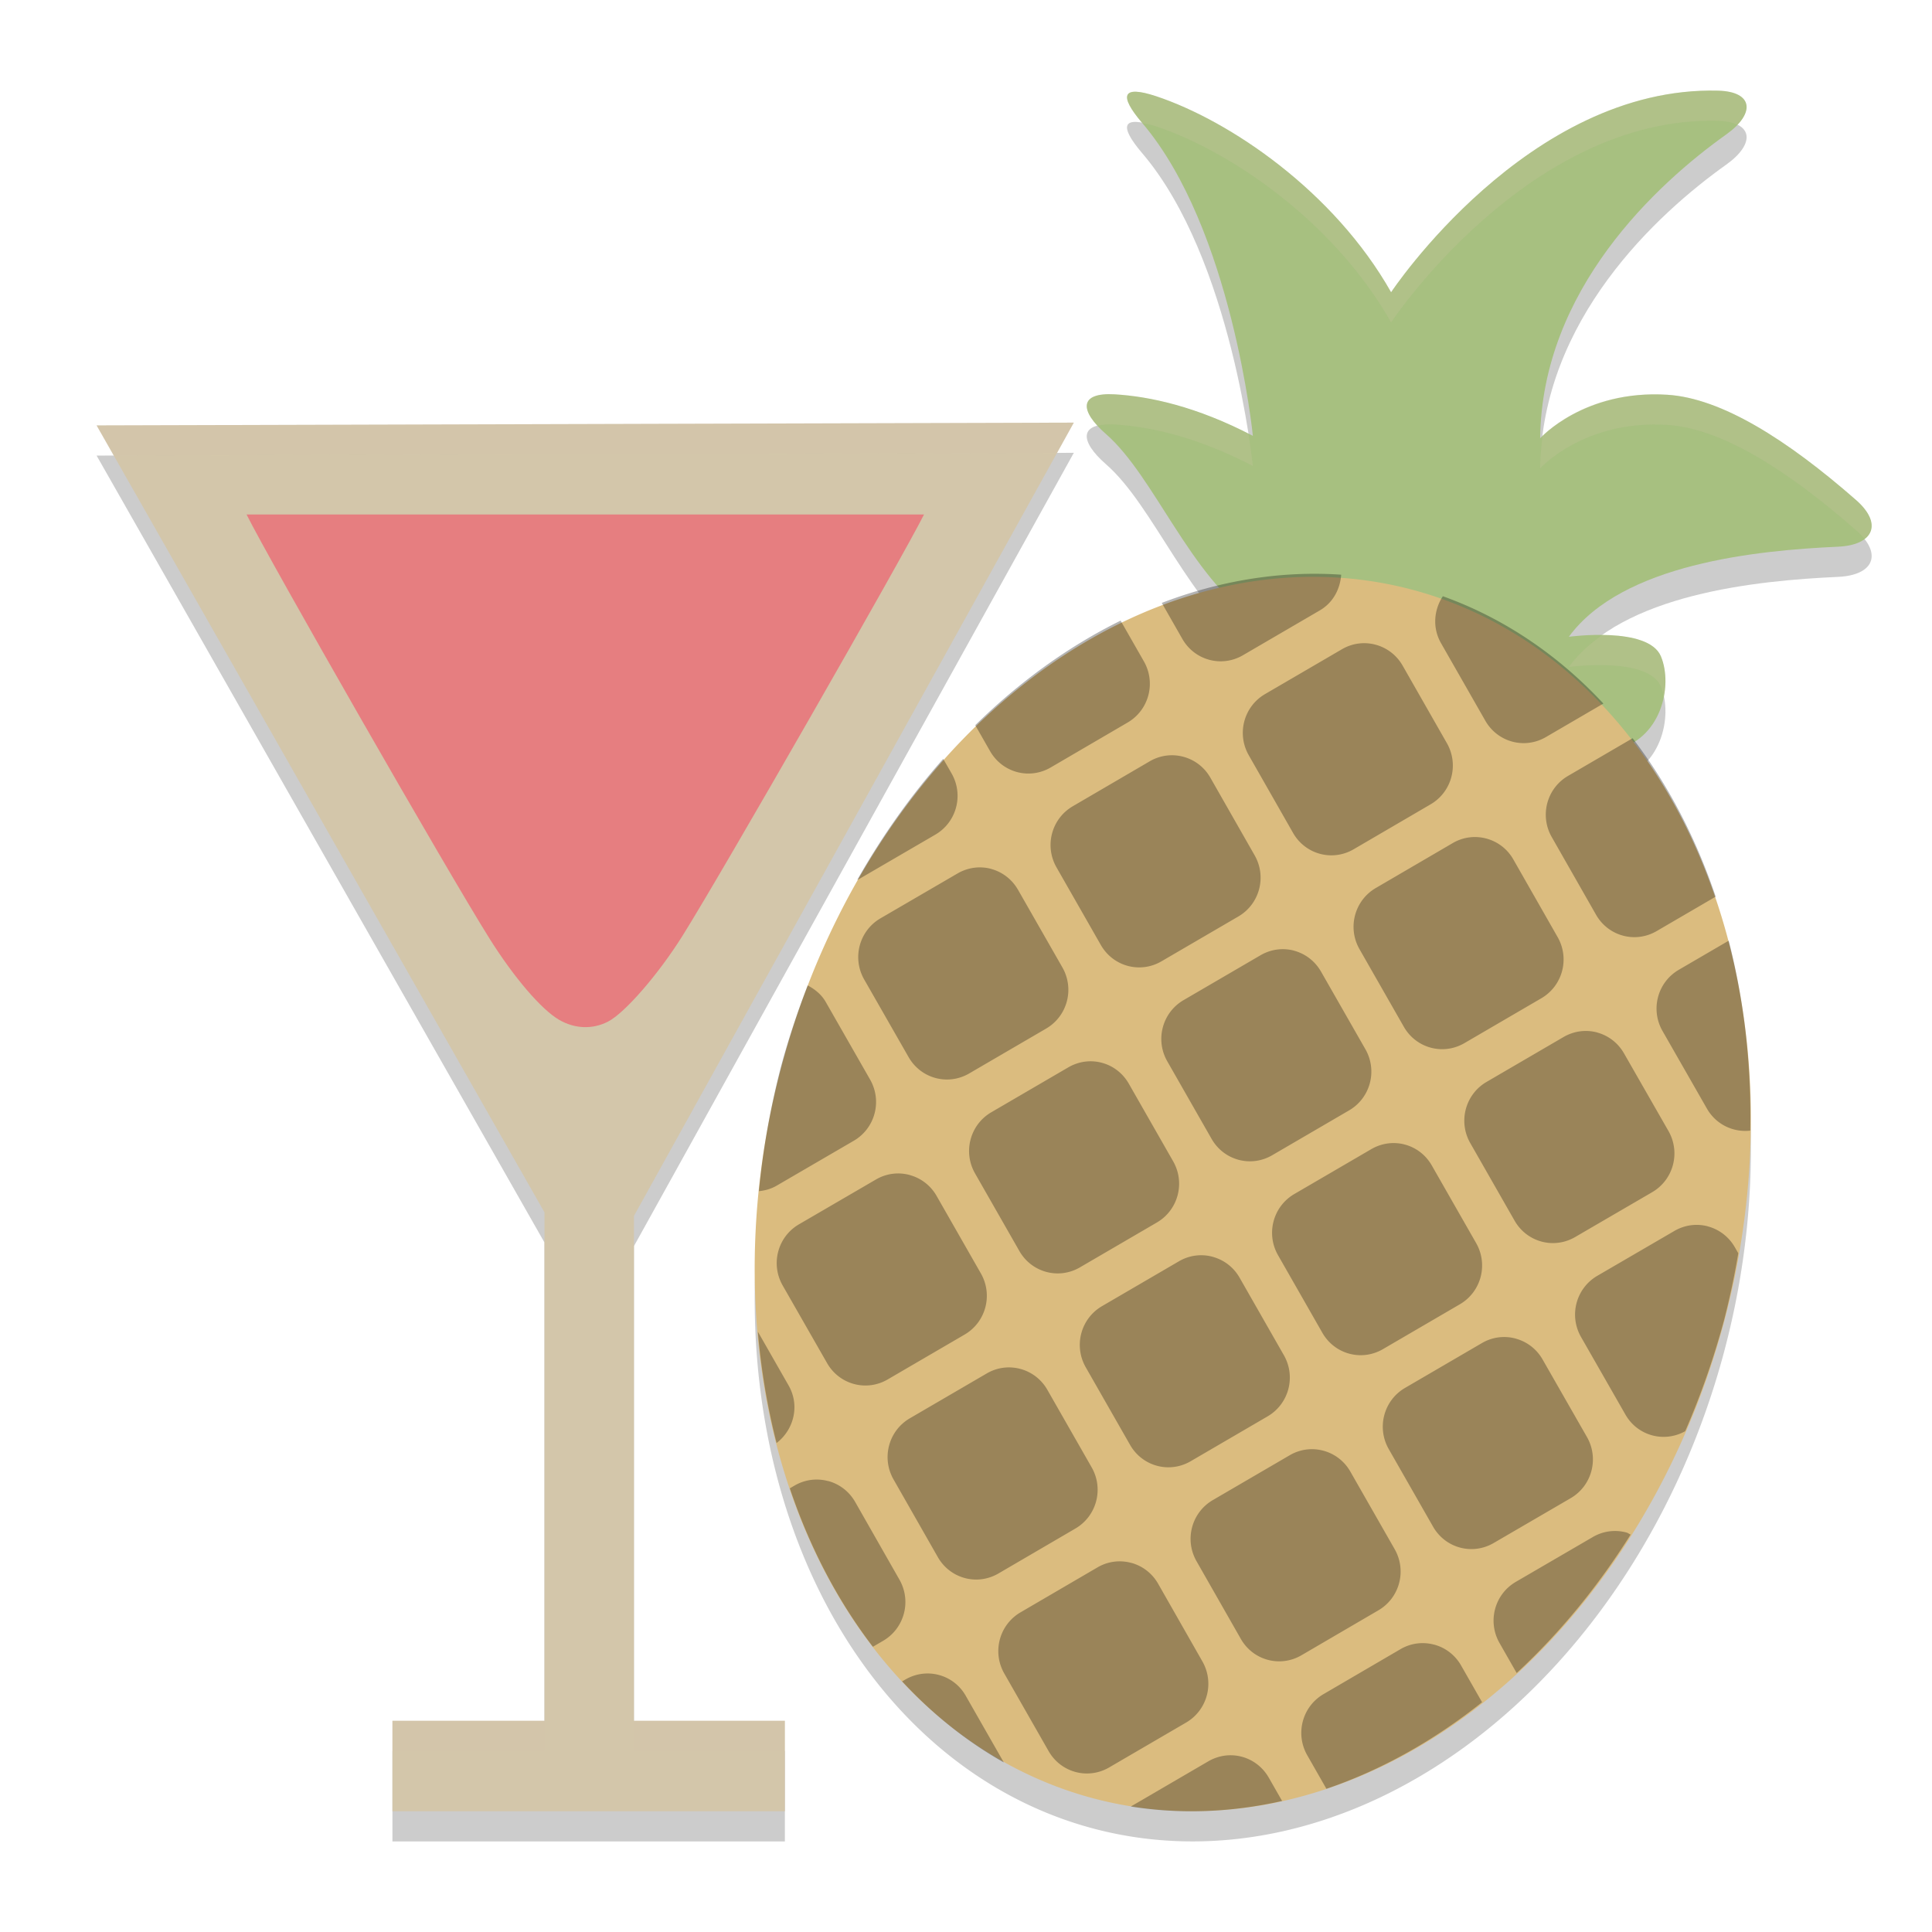 <svg xmlns="http://www.w3.org/2000/svg" width="64" height="64" version="1">
 <path style="opacity:0.2" d="m 41.585,21.561 c -2.188,-1.503 -3.342,-4.779 -4.946,-6.181 -0.902,-0.788 -0.887,-1.387 0.289,-1.317 1.142,0.068 2.703,0.396 4.575,1.375 0,0 -0.688,-6.874 -3.668,-10.366 -0.782,-0.917 -0.663,-1.258 0.459,-0.886 2.45,0.813 5.899,3.154 7.788,6.495 0,0 4.529,-6.835 10.826,-6.678 1.178,0.029 1.25,0.757 0.277,1.45 -2.304,1.64 -6.107,5.143 -6.166,10.066 0,0 1.45,-1.617 4.214,-1.442 1.791,0.113 3.961,1.481 6.249,3.485 0.901,0.789 0.583,1.495 -0.594,1.548 -2.68,0.121 -7.142,0.561 -8.918,2.984 0,0 2.628,-0.359 3.05,0.648 0.411,0.982 0.011,2.798 -1.589,3.116 -4.022,0.801 -8.421,-1.946 -11.844,-4.297 z"/>
 <path style="opacity:0.2" d="M 57.117,44.766 A 16.175,20.704 14.613 0 1 36.175,60.561 16.175,20.704 14.613 0 1 25.883,36.342 16.175,20.704 14.613 0 1 46.827,20.547 16.175,20.704 14.613 0 1 57.117,44.766 Z"/>
 <path style="opacity:0.2" d="M 35.572,15 3.2,15.092 18.037,41.161 v 16.842 H 13 V 61 h 13 v -2.997 h -5 v -16.723 z"/>
 <path style="fill:#d3c6aa" d="M 35.572,14 3.2,14.092 18.037,40.161 v 16.842 H 13 v 2.997 h 13 v -2.997 h -5 v -16.723 z"/>
 <path style="fill:#e67e80" d="m 8.168,17.043 c 0.729,1.473 6.654,11.831 8.053,14.056 0.811,1.29 1.711,2.34 2.299,2.683 0.517,0.301 1.108,0.325 1.621,0.06 0.56,-0.289 1.667,-1.564 2.471,-2.847 1.317,-2.101 7.289,-12.535 7.998,-13.953 z"/>
 <path style="fill:#a7c080" d="m 41.585,20.561 c -2.188,-1.503 -3.342,-4.779 -4.946,-6.181 -0.902,-0.788 -0.887,-1.387 0.289,-1.317 1.142,0.068 2.703,0.396 4.575,1.375 0,0 -0.688,-6.874 -3.668,-10.366 -0.782,-0.917 -0.663,-1.258 0.459,-0.886 2.45,0.813 5.899,3.154 7.788,6.495 0,0 4.529,-6.835 10.826,-6.678 1.178,0.029 1.25,0.757 0.277,1.45 -2.304,1.64 -6.107,5.143 -6.166,10.066 0,0 1.45,-1.617 4.214,-1.442 1.791,0.113 3.961,1.481 6.249,3.485 0.901,0.789 0.583,1.495 -0.594,1.548 -2.68,0.121 -7.142,0.561 -8.918,2.984 0,0 2.628,-0.359 3.05,0.648 0.411,0.982 0.011,2.798 -1.589,3.116 -4.022,0.801 -8.421,-1.946 -11.844,-4.297 z"/>
 <path style="fill:#dbbc7f" d="M 57.117,43.766 A 16.175,20.704 14.613 0 1 36.175,59.561 16.175,20.704 14.613 0 1 25.883,35.342 16.175,20.704 14.613 0 1 46.827,19.547 16.175,20.704 14.613 0 1 57.117,43.766 Z"/>
 <g style="opacity:0.3" transform="matrix(1.274,-0.743,0.734,1.285,-12.61,25.672)">
  <path transform="matrix(0.707,0.707,-0.707,0.707,31.45,-11.684)" d="m 24.682,16.043 c -0.117,0.348 -0.046,0.744 0.232,1.022 l 1.414,1.414 c 0.392,0.392 1.022,0.392 1.414,0 l 1.057,-1.057 a 11,14 0 0 0 -4.117,-1.379 z m -2.338,0.127 a 11,14 0 0 0 -3.742,1.652 l 0.656,0.656 c 0.392,0.392 1.022,0.392 1.414,0 l 1.414,-1.414 c 0.245,-0.245 0.319,-0.58 0.258,-0.895 z m 1.156,1.309 c -0.256,0 -0.511,0.097 -0.707,0.293 l -1.414,1.414 c -0.392,0.392 -0.392,1.022 0,1.414 l 1.414,1.416 c 0.392,0.392 1.022,0.392 1.414,0 l 1.414,-1.416 c 0.392,-0.392 0.392,-1.022 0,-1.414 l -1.414,-1.415 c -0.196,-0.195 -0.451,-0.292 -0.707,-0.292 z m 6.137,0.52 -1.188,1.188 c -0.392,0.392 -0.392,1.022 0,1.414 l 1.414,1.416 c 0.392,0.392 1.022,0.392 1.414,0 l 1.086,-1.086 a 11,14 0 0 0 -2.727,-2.932 z m -11.828,0.444 a 11,14 0 0 0 -2.559,3.1 l 0.473,0.473 c 0.392,0.392 1.022,0.392 1.414,0 l 1.414,-1.416 c 0.392,-0.392 0.392,-1.022 0,-1.414 l -0.742,-0.742 z m 2.156,2.57 c -0.256,0 -0.511,0.097 -0.707,0.293 l -1.414,1.416 c -0.392,0.392 -0.392,1.022 0,1.414 l 1.414,1.414 c 0.392,0.392 1.022,0.392 1.414,0 l 1.414,-1.414 c 0.392,-0.392 0.392,-1.022 0,-1.414 l -1.414,-1.416 C 20.476,21.11 20.221,21.013 19.965,21.013 Z m 7.07,0 c -0.256,0 -0.511,0.097 -0.707,0.293 l -1.414,1.416 c -0.392,0.392 -0.392,1.022 0,1.414 l 1.414,1.414 c 0.392,0.392 1.022,0.392 1.414,0 l 1.414,-1.414 c 0.392,-0.392 0.392,-1.022 0,-1.414 l -1.414,-1.416 C 27.547,21.11 27.291,21.013 27.035,21.013 Z m 5.867,0.791 -0.918,0.918 c -0.392,0.392 -0.392,1.022 0,1.414 l 1.416,1.414 c 0.291,0.291 0.713,0.364 1.072,0.223 a 11,14 0 0 0 -1.57,-3.969 z m -18.154,0.65 a 11,14 0 0 0 -1.17,3.109 c 0.006,-0.006 0.015,-0.007 0.021,-0.014 l 1.416,-1.414 c 0.392,-0.392 0.392,-1.022 0,-1.414 l -0.267,-0.266 z m 1.682,2.094 c -0.256,0 -0.511,0.099 -0.707,0.295 l -1.416,1.414 c -0.392,0.392 -0.392,1.022 0,1.414 l 1.416,1.414 c 0.392,0.392 1.022,0.392 1.414,0 l 1.414,-1.414 c 0.392,-0.392 0.392,-1.022 0,-1.414 l -1.414,-1.413 c -0.196,-0.196 -0.452,-0.295 -0.707,-0.295 z m 7.07,0 c -0.256,0 -0.511,0.099 -0.707,0.295 l -1.414,1.414 c -0.392,0.392 -0.392,1.022 0,1.414 l 1.414,1.414 c 0.392,0.392 1.022,0.392 1.414,0 l 1.414,-1.414 c 0.392,-0.392 0.392,-1.022 0,-1.414 l -1.414,-1.413 c -0.196,-0.196 -0.451,-0.295 -0.707,-0.295 z m 7.07,0 c -0.256,0 -0.511,0.099 -0.707,0.295 l -1.414,1.414 c -0.392,0.392 -0.392,1.022 0,1.414 l 1.414,1.414 c 0.392,0.392 1.022,0.392 1.414,0 l 1.416,-1.414 c 0.392,-0.392 0.392,-1.022 0,-1.414 l -1.416,-1.413 C 31.082,24.648 30.826,24.549 30.571,24.549 Z m -10.605,3.535 c -0.256,0 -0.511,0.099 -0.707,0.295 l -1.414,1.414 c -0.392,0.392 -0.392,1.022 0,1.414 l 1.414,1.414 c 0.392,0.392 1.022,0.392 1.414,0 l 1.414,-1.414 c 0.392,-0.392 0.392,-1.022 0,-1.414 l -1.414,-1.414 C 20.477,28.182 20.221,28.083 19.966,28.083 Z m 7.07,0 c -0.256,0 -0.511,0.099 -0.707,0.295 l -1.414,1.414 c -0.392,0.392 -0.392,1.022 0,1.414 l 1.414,1.414 c 0.392,0.392 1.022,0.392 1.414,0 l 1.414,-1.414 c 0.392,-0.392 0.392,-1.022 0,-1.414 l -1.414,-1.414 C 27.547,28.182 27.292,28.083 27.036,28.083 Z m 7.072,0 c -0.256,0 -0.511,0.099 -0.707,0.295 l -1.416,1.414 c -0.392,0.392 -0.392,1.022 0,1.414 l 1.416,1.414 c 0.387,0.387 1.006,0.388 1.398,0.01 a 11,14 0 0 0 0.202,-2.63 11,14 0 0 0 -0.078,-1.514 l -0.107,-0.107 c -0.196,-0.196 -0.451,-0.295 -0.707,-0.295 z m -20.996,0.043 a 11,14 0 0 0 -0.111,1.874 11,14 0 0 0 0.242,2.846 c 0.129,-0.049 0.253,-0.12 0.357,-0.225 l 1.416,-1.414 c 0.392,-0.392 0.392,-1.022 0,-1.414 l -1.415,-1.414 c -0.139,-0.139 -0.311,-0.211 -0.489,-0.252 z m 3.318,3.494 c -0.256,0 -0.511,0.097 -0.707,0.293 l -1.416,1.414 c -0.392,0.392 -0.392,1.022 0,1.414 l 1.416,1.414 c 0.392,0.392 1.022,0.392 1.414,0 l 1.414,-1.414 c 0.392,-0.392 0.392,-1.022 0,-1.414 l -1.413,-1.413 c -0.196,-0.196 -0.452,-0.293 -0.707,-0.293 z m 7.07,0 c -0.256,0 -0.511,0.097 -0.707,0.293 l -1.414,1.414 c -0.392,0.392 -0.392,1.022 0,1.414 l 1.414,1.414 c 0.392,0.392 1.022,0.392 1.414,0 l 1.414,-1.414 c 0.392,-0.392 0.392,-1.022 0,-1.414 l -1.413,-1.413 c -0.196,-0.196 -0.451,-0.293 -0.707,-0.293 z m 7.07,0 c -0.256,0 -0.511,0.097 -0.707,0.293 l -1.414,1.414 c -0.392,0.392 -0.392,1.022 0,1.414 l 1.414,1.414 c 0.392,0.392 1.022,0.392 1.414,0 l 1.416,-1.414 c 0.392,-0.392 0.392,-1.022 0,-1.414 l -1.415,-1.413 c -0.196,-0.196 -0.451,-0.293 -0.707,-0.293 z m -10.604,3.536 c -0.256,0 -0.511,0.097 -0.707,0.293 l -1.414,1.414 c -0.392,0.392 -0.392,1.022 0,1.414 l 1.414,1.416 c 0.392,0.392 1.022,0.392 1.414,0 l 1.414,-1.416 c 0.392,-0.392 0.392,-1.022 0,-1.414 l -1.414,-1.414 c -0.196,-0.196 -0.452,-0.293 -0.707,-0.293 z m 7.07,0 c -0.256,0 -0.511,0.097 -0.707,0.293 l -1.414,1.414 c -0.392,0.392 -0.392,1.022 0,1.414 l 1.414,1.416 c 0.392,0.392 1.022,0.392 1.414,0 l 1.414,-1.416 c 0.392,-0.392 0.392,-1.022 0,-1.414 l -1.414,-1.414 c -0.196,-0.196 -0.451,-0.293 -0.707,-0.293 z m 7.072,0 c -0.256,0 -0.511,0.097 -0.707,0.293 l -1.416,1.414 c -0.392,0.392 -0.392,1.022 0,1.414 l 0.547,0.547 a 11,14 0 0 0 1.678,-3.648 c -0.034,-0.004 -0.067,-0.02 -0.102,-0.02 z m -20.074,0.725 a 11,14 0 0 0 1.053,2.291 c 0.303,-0.393 0.29,-0.948 -0.07,-1.309 l -0.982,-0.982 z m 2.397,2.811 c -0.256,0 -0.511,0.097 -0.707,0.293 l -0.086,0.086 a 11,14 0 0 0 2.727,2.932 l 0.188,-0.188 c 0.392,-0.392 0.392,-1.022 0,-1.414 l -1.415,-1.418 c -0.196,-0.195 -0.452,-0.293 -0.707,-0.293 z m 7.07,0 c -0.256,0 -0.511,0.097 -0.707,0.293 l -1.414,1.416 c -0.392,0.392 -0.392,1.022 0,1.414 l 1.414,1.414 c 0.392,0.392 1.022,0.392 1.414,0 l 1.414,-1.414 c 0.392,-0.392 0.392,-1.022 0,-1.414 l -1.414,-1.417 c -0.196,-0.195 -0.451,-0.293 -0.707,-0.293 z m 7.07,0 c -0.256,0 -0.511,0.097 -0.707,0.293 l -1.414,1.416 c -0.392,0.392 -0.392,1.022 0,1.414 l 0.611,0.611 a 11,14 0 0 0 2.887,-2.772 l -0.67,-0.67 c -0.196,-0.196 -0.451,-0.293 -0.707,-0.293 z m -10.605,3.535 c -0.256,0 -0.511,0.099 -0.707,0.295 l -0.057,0.057 a 11,14 0 0 0 2.684,1.156 l -1.213,-1.213 C 20.479,42.326 20.224,42.227 19.968,42.227 Z m 7.07,0 c -0.256,0 -0.511,0.099 -0.707,0.295 l -1.414,1.414 c -0.003,0.003 -0.003,0.007 -0.006,0.01 a 11,14 0 0 0 3.258,-1 l -0.424,-0.424 c -0.196,-0.196 -0.451,-0.295 -0.707,-0.295 z"/>
 </g>
 <path style="fill:#d3c6aa;opacity:0.2" d="M 35.572 14 L 3.199 14.092 L 3.768 15.09 L 35.018 15.002 L 35.572 14 z M 13 57.004 L 13 58.004 L 18.037 58.004 L 18.037 57.004 L 13 57.004 z M 21 57.004 L 21 58.004 L 26 58.004 L 26 57.004 L 21 57.004 z"/>
 <path style="fill:#d3c6aa;opacity:0.2" d="M 56.908 3.002 C 50.611 2.845 46.082 9.68 46.082 9.68 C 44.193 6.339 40.745 3.998 38.295 3.186 C 37.173 2.813 37.054 3.154 37.836 4.07 C 37.84 4.075 37.842 4.08 37.846 4.084 C 37.98 4.107 38.103 4.122 38.295 4.186 C 40.745 4.998 44.193 7.339 46.082 10.68 C 46.082 10.68 50.611 3.845 56.908 4.002 C 57.185 4.009 57.395 4.058 57.551 4.133 C 58.099 3.553 57.904 3.027 56.908 3.002 z M 36.928 13.062 C 35.892 13.001 35.759 13.457 36.357 14.105 C 36.503 14.067 36.685 14.048 36.928 14.062 C 38.07 14.131 39.632 14.459 41.504 15.438 C 41.504 15.438 41.455 15.003 41.357 14.371 C 39.552 13.453 38.039 13.129 36.928 13.062 z M 55.232 13.076 C 52.674 12.914 51.296 14.239 51.098 14.443 C 51.054 14.794 51.022 15.151 51.018 15.518 C 51.018 15.518 52.469 13.901 55.232 14.076 C 57.023 14.189 59.192 15.558 61.48 17.562 C 61.593 17.661 61.686 17.757 61.762 17.852 C 62.131 17.568 62.078 17.086 61.48 16.562 C 59.192 14.558 57.023 13.189 55.232 13.076 z M 53.336 21.041 C 53.235 21.036 53.162 21.046 53.064 21.045 C 52.64 21.346 52.265 21.69 51.969 22.094 C 51.969 22.094 54.596 21.735 55.018 22.742 C 55.061 22.846 55.09 22.962 55.115 23.082 C 55.211 22.6 55.172 22.112 55.018 21.742 C 54.807 21.239 54.046 21.077 53.336 21.041 z"/>
</svg>
